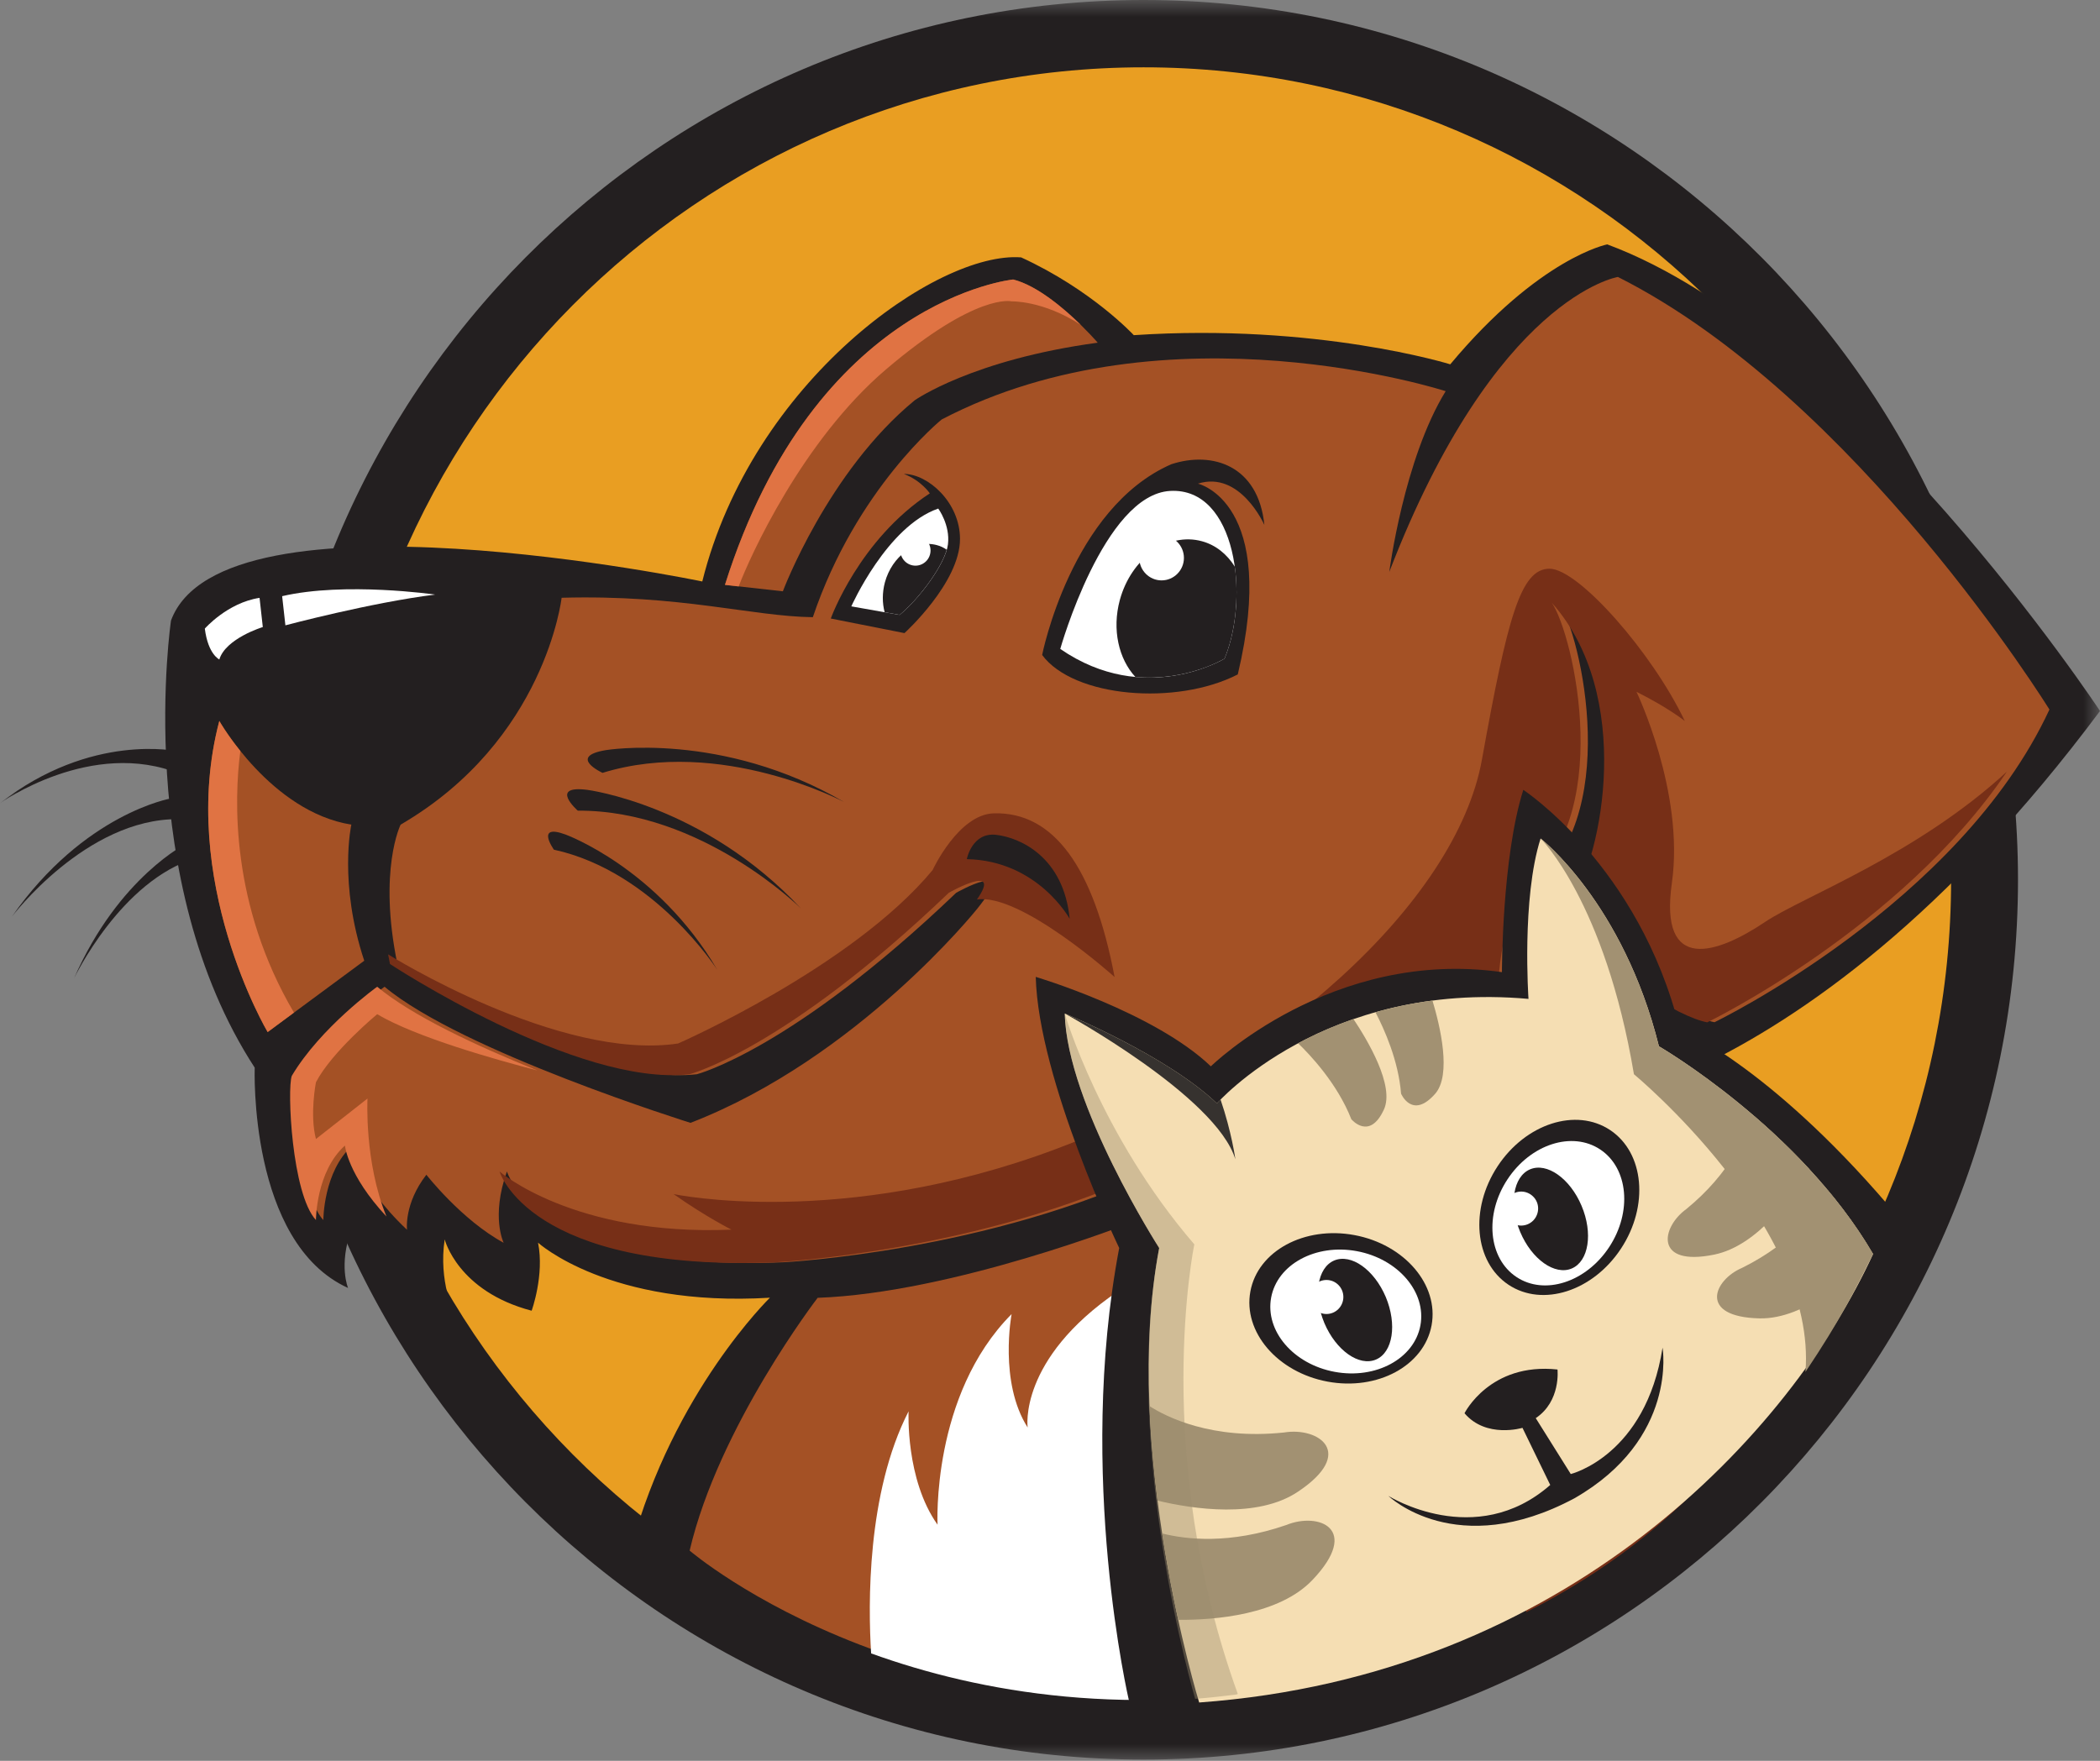 <svg width="62" height="52" viewBox="0 0 62 52" fill="none" xmlns="http://www.w3.org/2000/svg">
<rect x="0" y="0" width="62" height="52" fill="#808080" stroke="none"/>
<g clip-path="url(#clip0_115_56)">
<mask id="mask0_115_56" style="mask-type:luminance" maskUnits="userSpaceOnUse" x="0" y="0" width="62" height="52">
<path d="M62 0H0V52H62V0Z" fill="white"/>
</mask>
<g mask="url(#mask0_115_56)">
<path d="M33.763 51.964C48.021 51.964 59.579 40.332 59.579 25.982C59.579 11.633 48.021 0 33.763 0C19.506 0 7.948 11.633 7.948 25.982C7.948 40.332 19.506 51.964 33.763 51.964Z" fill="#231F20"/>
<path d="M33.764 49.976C46.93 49.976 57.604 39.233 57.604 25.982C57.604 12.73 46.93 1.988 33.764 1.988C20.597 1.988 9.923 12.73 9.923 25.982C9.923 39.233 20.597 49.976 33.764 49.976Z" fill="#E99E22"/>
<path d="M5.049 18.324C5.049 18.324 3.908 25.978 7.52 31.53C7.52 31.53 7.331 36.698 10.276 38.036C10.276 38.036 9.991 37.365 10.373 36.314C10.373 36.314 11.132 38.42 13.414 38.801C13.414 38.801 12.94 37.843 13.129 36.601C13.129 36.601 13.51 38.133 15.696 38.708C15.696 38.708 16.078 37.656 15.885 36.698C15.885 36.698 17.978 38.611 22.731 38.324C22.731 38.324 19.879 41.097 18.641 45.691C18.641 45.691 23.483 50.288 33.474 50.188C42.984 50.091 49.734 46.312 53.396 39.612C53.396 39.612 50.401 34.11 45.837 32.865C45.837 32.865 44.838 29.395 45.883 27.482C46.357 28.343 47.548 30.568 50.194 31.494C53.203 30.048 57.468 27.08 62 20.997C62 20.997 54.68 9.898 47.452 7.217C47.452 7.217 45.455 7.601 42.817 10.759C42.817 10.759 38.894 9.539 33.474 9.898C33.474 9.898 32.237 8.559 30.148 7.601C27.677 7.411 22.207 11.261 20.734 17.172C20.738 17.175 6.572 14.211 5.049 18.324Z" fill="#231F20"/>
<path d="M32.409 10.12C32.409 10.12 31.054 8.541 29.913 8.254C29.913 8.254 24.065 8.828 21.401 17.272L23.113 17.462C23.113 17.462 24.443 13.921 27.01 11.818C27.014 11.818 28.7 10.623 32.409 10.12Z" fill="#A45125"/>
<path d="M6.475 21.291C6.475 21.291 7.998 23.972 10.373 24.353C10.373 24.353 9.991 26.075 10.754 28.372L7.902 30.479C7.902 30.479 5.238 25.982 6.475 21.291Z" fill="#A45125"/>
<path d="M45.007 33.827C45.007 33.827 43.634 29.384 45.103 26.266C47.956 24.256 46.672 18.73 46.03 17.796C48.455 20.524 47.528 25.261 46.601 26.625C47.481 28.778 49.82 30.037 50.619 30.188C50.619 30.188 57.847 26.696 60.507 20.954C60.507 20.954 54.802 11.721 47.767 8.179C47.767 8.179 44.154 8.753 41.017 16.889C41.017 16.889 41.445 13.562 42.682 11.552C42.682 11.552 34.481 8.896 27.802 12.388C27.802 12.388 25.281 14.423 23.998 18.227C22.19 18.202 20.101 17.556 16.581 17.653C16.581 17.653 16.107 21.862 11.828 24.353C11.828 24.353 11.161 25.692 11.732 28.469C11.732 28.469 17.248 32.105 20.575 31.724C20.575 31.724 23.381 31.006 28.23 26.366C28.23 26.366 30.084 25.315 28.847 26.843C28.847 26.843 25.328 31.247 20.386 33.16C20.386 33.16 13.636 31.053 11.354 29.14C11.354 29.14 9.689 30.335 8.833 31.771C8.69 32.155 8.833 35.263 9.546 36.031C9.546 36.031 9.546 34.595 10.402 33.831C10.402 33.831 10.498 34.882 12.017 36.318C12.017 36.318 11.921 35.553 12.588 34.692C12.588 34.692 13.632 36.031 14.87 36.702C14.87 36.702 14.488 35.937 14.966 34.595C14.966 34.595 15.829 37.581 23.142 37.276C23.142 37.276 29.204 36.964 34.267 34.523C34.267 34.523 34.41 35.456 33.411 36.102C33.411 36.102 28.134 38.184 24.14 38.327C24.14 38.327 21.216 42.131 20.361 45.792C20.361 45.792 27.464 51.896 39.116 49.667C48.5 47.5 51 41 51 41C51 41 48.761 34.283 45.007 33.827Z" fill="#A45125"/>
<path d="M26.686 13.996C27.399 13.996 28.343 14.839 28.343 15.916C28.343 17.211 26.703 18.697 26.703 18.697L24.528 18.266C24.528 18.266 25.366 15.934 27.452 14.57C27.452 14.57 27.203 14.193 26.686 13.996Z" fill="#231F20"/>
<path d="M27.701 15.019C27.701 15.019 28.058 15.503 27.987 16.077C27.916 16.651 27.131 17.692 26.561 18.159L25.134 17.907C25.134 17.907 26.186 15.539 27.701 15.019Z" fill="white"/>
<path d="M30.768 19.343C30.768 19.343 31.624 15.001 34.583 13.709C35.796 13.314 37.151 13.745 37.329 15.503C37.329 15.503 36.616 13.888 35.368 14.283C35.368 14.283 37.757 14.821 36.544 19.917C34.726 20.85 31.695 20.599 30.768 19.343Z" fill="#231F20"/>
<path d="M31.303 19.164C31.303 19.164 32.587 14.606 34.548 14.498C36.509 14.391 36.901 17.657 36.153 19.451C36.153 19.451 33.799 20.886 31.303 19.164Z" fill="white"/>
<path d="M35.486 15.984C34.48 15.708 33.396 16.486 33.061 17.721C32.826 18.593 33.029 19.461 33.521 19.992C35.033 20.132 36.153 19.451 36.153 19.451C36.47 18.686 36.584 17.656 36.456 16.734C36.227 16.368 35.896 16.095 35.486 15.984Z" fill="#231F20"/>
<path d="M27.662 16.099C27.024 15.923 26.339 16.418 26.125 17.2C26.044 17.506 26.047 17.811 26.118 18.08L26.561 18.159C27.081 17.732 27.78 16.827 27.951 16.235C27.866 16.174 27.769 16.127 27.662 16.099Z" fill="#231F20"/>
<path d="M26.582 16.257C26.582 16.009 26.782 15.808 27.028 15.808C27.274 15.808 27.473 16.009 27.473 16.257C27.473 16.504 27.274 16.705 27.028 16.705C26.782 16.705 26.582 16.504 26.582 16.257Z" fill="white"/>
<path d="M33.635 16.476C33.635 16.11 33.931 15.812 34.294 15.812C34.658 15.812 34.954 16.11 34.954 16.476C34.954 16.842 34.658 17.14 34.294 17.14C33.931 17.14 33.635 16.842 33.635 16.476Z" fill="white"/>
<path d="M17.885 22.153C17.885 22.153 21.308 21.579 24.921 23.685C24.921 23.685 21.284 21.747 17.789 22.824C17.789 22.824 16.744 22.343 17.885 22.153Z" fill="#231F20"/>
<path d="M17.34 23.326C17.34 23.326 20.784 23.764 23.644 26.826C23.644 26.826 20.713 23.919 17.058 23.94C17.058 23.94 16.192 23.179 17.34 23.326Z" fill="#231F20"/>
<path d="M16.694 24.644C16.694 24.644 19.412 25.631 21.177 28.641C21.177 28.641 19.322 25.742 16.352 25.092C16.356 25.092 15.792 24.313 16.694 24.644Z" fill="#231F20"/>
<path d="M5.252 22.189C5.252 22.189 2.696 21.615 0 23.721C0 23.721 2.713 21.783 5.324 22.86C5.324 22.86 6.104 22.379 5.252 22.189Z" fill="#231F20"/>
<path d="M5.052 23.578C5.052 23.578 2.482 24.015 0.346 27.077C0.346 27.077 2.535 24.17 5.263 24.191C5.263 24.191 5.908 23.431 5.052 23.578Z" fill="#231F20"/>
<path d="M5.534 24.895C5.534 24.895 3.505 25.882 2.186 28.893C2.186 28.893 3.569 25.993 5.787 25.343C5.787 25.343 6.208 24.565 5.534 24.895Z" fill="#231F20"/>
<path d="M37.853 41.485C35.856 37.466 33.004 38.137 33.004 38.137C30.055 40.146 30.34 42.156 30.34 42.156C29.485 40.818 29.866 38.808 29.866 38.808C27.488 41.202 27.68 45.027 27.68 45.027C26.728 43.688 26.825 41.679 26.825 41.679C25.587 44.094 25.63 47.406 25.719 48.828C28.928 49.987 33.41 50.787 38.898 49.667C39.294 49.588 39.672 49.495 40.039 49.398C39.85 47.765 39.301 44.399 37.853 41.485Z" fill="white"/>
<path d="M8.679 29.904C6.807 26.725 6.91 23.596 7.096 22.178C6.693 21.679 6.475 21.291 6.475 21.291C5.238 25.982 7.902 30.479 7.902 30.479L8.679 29.904Z" fill="#E07343"/>
<path d="M11.136 29.14C11.136 29.14 9.47 30.335 8.615 31.771C8.472 32.155 8.615 35.263 9.328 36.03C9.328 36.03 9.328 34.595 10.184 33.831C10.184 33.831 10.262 34.696 11.41 35.926C10.75 34.311 10.85 32.442 10.85 32.442L9.328 33.637C9.139 32.919 9.328 31.961 9.328 31.961C9.802 31.053 11.136 29.951 11.136 29.951C12.287 30.633 14.623 31.29 15.867 31.613C14.066 30.888 12.155 29.994 11.136 29.14Z" fill="#E07343"/>
<path d="M21.405 17.272L21.808 17.319C22.143 16.433 23.687 13.016 26.158 10.909C28.836 8.627 29.866 8.9 29.866 8.9C29.866 8.9 30.79 8.868 31.906 9.592C31.407 9.104 30.619 8.433 29.913 8.254C29.913 8.254 24.065 8.828 21.405 17.272Z" fill="#E07343"/>
<path d="M11.46 28.193C11.478 28.282 11.496 28.376 11.514 28.469C11.514 28.469 17.03 32.104 20.356 31.724C20.356 31.724 23.163 31.006 28.012 26.366C28.012 26.366 29.616 25.454 28.843 26.564C30.144 26.37 32.907 28.853 32.907 28.853C32.291 25.598 31.1 23.972 29.342 24.019C28.294 24.048 27.534 25.695 27.534 25.695C25.156 28.566 20.021 30.816 20.021 30.816C16.502 31.344 11.463 28.186 11.463 28.186L11.46 28.193Z" fill="#772F17"/>
<path d="M14.748 34.595C14.748 34.595 15.611 37.581 22.924 37.276C22.924 37.276 28.985 36.964 34.049 34.523C34.049 34.523 34.106 34.907 33.885 35.356C39.54 34.007 42.988 37.563 42.988 37.563C41.75 36.414 38.327 36.798 38.327 36.798C38.327 36.798 41.465 37.66 43.462 41.295C44.739 43.617 44.849 45.82 45.059 47.611C49.937 45.153 51.827 41.823 51.827 41.823C51.827 41.823 48.547 34.286 44.792 33.831C44.792 33.831 43.419 29.388 44.888 26.269C47.741 24.26 46.457 18.733 45.815 17.8C48.24 20.527 47.313 25.265 46.386 26.628C47.267 28.781 49.606 30.041 50.404 30.192C50.404 30.192 56.109 27.432 59.251 22.788C56.576 25.254 53.207 26.492 52.116 27.224C50.69 28.182 48.978 28.756 49.36 26.076C49.741 23.395 48.315 20.43 48.315 20.43C49.267 20.908 49.741 21.292 49.741 21.292C48.789 19.282 46.603 16.795 45.748 16.795C44.892 16.795 44.51 18.231 43.751 22.44C42.991 26.65 37.572 31.53 31.2 33.924C24.828 36.318 19.886 35.263 19.886 35.263C20.838 35.934 21.597 36.314 21.597 36.314C16.933 36.508 14.748 34.595 14.748 34.595Z" fill="#772F17"/>
<path d="M33.335 50.242C33.335 50.242 31.77 43.577 33.043 36.856C33.043 36.856 30.657 31.893 30.579 28.849C30.579 28.849 34.077 29.89 35.749 31.491C35.749 31.491 39.315 27.992 44.343 28.709C44.343 28.709 44.339 25.329 44.974 23.326C44.974 23.326 48.393 25.569 49.588 30.371C49.588 30.371 52.187 31.437 55.753 35.6C53.97 41.988 44.104 50.934 33.335 50.242Z" fill="#231F20"/>
<path d="M35.404 50.278C35.404 50.278 33.1 42.795 34.224 36.856C34.224 36.856 31.503 32.618 31.435 29.93C31.435 29.93 34.452 31.172 35.928 32.586C35.928 32.586 39.101 28.961 45.127 29.499C45.127 29.499 44.92 26.532 45.484 24.762C45.484 24.762 47.923 26.657 48.978 30.899C48.978 30.899 53.125 33.303 55.3 37.035C52.875 42.311 46.279 49.488 35.404 50.278Z" fill="#F5DEB3"/>
<path d="M42.266 39.138C42.486 37.943 41.467 36.751 39.99 36.475C38.512 36.199 37.136 36.943 36.916 38.138C36.695 39.333 37.714 40.525 39.191 40.801C40.669 41.077 42.045 40.332 42.266 39.138Z" fill="#231F20"/>
<path d="M37.529 38.32C37.711 37.337 38.844 36.723 40.06 36.949C41.276 37.175 42.118 38.159 41.936 39.142C41.754 40.125 40.62 40.739 39.404 40.513C38.185 40.287 37.347 39.307 37.529 38.32Z" fill="white"/>
<path d="M40.913 38.302C41.251 39.109 41.123 39.938 40.624 40.15C40.125 40.362 39.444 39.881 39.101 39.074C38.763 38.266 38.891 37.437 39.39 37.225C39.893 37.014 40.57 37.495 40.913 38.302Z" fill="#231F20"/>
<path d="M39.162 38.805C39.438 38.805 39.661 38.58 39.661 38.302C39.661 38.025 39.438 37.8 39.162 37.8C38.886 37.8 38.663 38.025 38.663 38.302C38.663 38.58 38.886 38.805 39.162 38.805Z" fill="white"/>
<path d="M47.859 36.872C48.689 35.611 48.545 34.045 47.539 33.374C46.532 32.703 45.044 33.182 44.214 34.443C43.385 35.704 43.529 37.27 44.535 37.94C45.542 38.611 47.03 38.133 47.859 36.872Z" fill="#231F20"/>
<path d="M47.509 36.829C48.193 35.79 48.075 34.499 47.246 33.947C46.416 33.394 45.19 33.789 44.506 34.829C43.822 35.868 43.94 37.159 44.77 37.711C45.599 38.264 46.825 37.869 47.509 36.829Z" fill="white"/>
<path d="M46.406 37.46C46.906 37.246 47.035 36.418 46.694 35.61C46.354 34.802 45.672 34.32 45.172 34.533C44.671 34.747 44.542 35.575 44.883 36.384C45.224 37.192 45.906 37.674 46.406 37.46Z" fill="#231F20"/>
<path d="M45.259 35.331C45.059 35.137 44.746 35.144 44.553 35.342C44.361 35.543 44.368 35.858 44.564 36.052C44.763 36.246 45.077 36.239 45.27 36.041C45.462 35.84 45.459 35.521 45.259 35.331Z" fill="white"/>
<path d="M43.238 41.736C43.238 41.736 43.986 40.229 45.983 40.444C45.983 40.444 46.09 41.378 45.341 41.88L46.375 43.531C46.375 43.531 48.586 42.992 49.085 39.799C49.085 39.799 49.549 42.49 46.482 44.248C42.988 46.115 40.991 44.177 40.991 44.177C40.991 44.177 43.559 45.792 45.769 43.854L44.949 42.167C44.949 42.167 43.879 42.49 43.238 41.736Z" fill="#231F20"/>
<path d="M37.971 45.038C36.306 45.612 35.022 45.465 34.312 45.286C34.459 46.237 34.626 47.102 34.787 47.837C35.871 47.844 37.771 47.694 38.755 46.653C40.182 45.146 38.934 44.643 37.971 45.038Z" fill="#A29172"/>
<path d="M38.317 44.055C40.042 42.907 38.937 42.135 37.91 42.304C35.771 42.53 34.423 41.837 33.938 41.525C33.977 42.487 34.063 43.427 34.177 44.317C35.229 44.568 37.126 44.852 38.317 44.055Z" fill="#A29172"/>
<path d="M53.956 35.137C53.677 35.664 52.975 36.68 51.435 37.441C50.593 37.8 50.13 38.891 51.944 38.934C53.303 38.966 54.683 37.678 55.296 37.025C54.904 36.353 54.444 35.722 53.956 35.137Z" fill="#A29172"/>
<path d="M53.41 34.516C52.85 33.91 52.276 33.371 51.727 32.905C51.57 33.486 51.107 34.627 49.784 35.708C49.042 36.246 48.832 37.416 50.614 37.05C51.901 36.784 52.936 35.313 53.41 34.516Z" fill="#A29172"/>
<path d="M39.896 33.052C39.896 33.052 40.431 33.698 40.859 32.765C41.18 32.069 40.381 30.726 39.96 30.095C39.347 30.306 38.801 30.554 38.324 30.809C38.68 31.15 39.486 32.004 39.896 33.052Z" fill="#A29172"/>
<path d="M41.365 32.298C41.365 32.298 41.693 33.073 42.371 32.302C42.863 31.742 42.517 30.296 42.292 29.549C41.69 29.628 41.127 29.747 40.609 29.894C40.873 30.4 41.287 31.322 41.365 32.298Z" fill="#A29172"/>
<path d="M6.047 18.564C6.047 18.564 6.714 17.8 7.663 17.656L7.759 18.518C7.759 18.518 6.664 18.851 6.475 19.476C6.475 19.472 6.144 19.329 6.047 18.564Z" fill="white"/>
<path d="M8.33 17.606L8.426 18.467C8.426 18.467 10.947 17.796 12.847 17.559C12.847 17.559 10.184 17.175 8.33 17.606Z" fill="white"/>
<path opacity="0.53" d="M35.286 50.17C35.696 50.138 36.095 50.094 36.491 50.044L36.545 50.026C33.977 42.921 35.261 36.748 35.261 36.748C32.48 33.518 31.435 29.93 31.435 29.93C31.506 32.618 34.223 36.856 34.223 36.856C33.1 42.795 35.286 50.17 35.286 50.17Z" fill="#9C8C6D" fill-opacity="0.77"/>
<path d="M36.473 34.236C36.473 34.236 36.366 33.439 36.035 32.471C35.964 32.542 35.928 32.585 35.928 32.585C34.452 31.171 31.435 29.93 31.435 29.93C31.435 29.93 35.903 32.37 36.473 34.236Z" fill="#36322F"/>
<path d="M48.24 31.724C48.24 31.724 53.649 36.199 53.304 40.516C54.337 38.973 54.78 38.08 55.3 37.035C53.125 33.303 48.978 30.899 48.978 30.899C47.923 26.657 45.484 24.762 45.484 24.762C45.484 24.762 47.384 26.628 48.24 31.724Z" fill="#A29172"/>
<path d="M28.544 25.372C28.544 25.372 28.697 24.572 29.41 24.654C30.123 24.737 31.403 25.311 31.581 27.134C31.581 27.137 30.644 25.415 28.544 25.372Z" fill="#231F20"/>
</g>
</g>
<defs>
<clipPath id="clip0_115_56">
<rect width="62" height="52" fill="white"/>
</clipPath>
</defs>
</svg>
